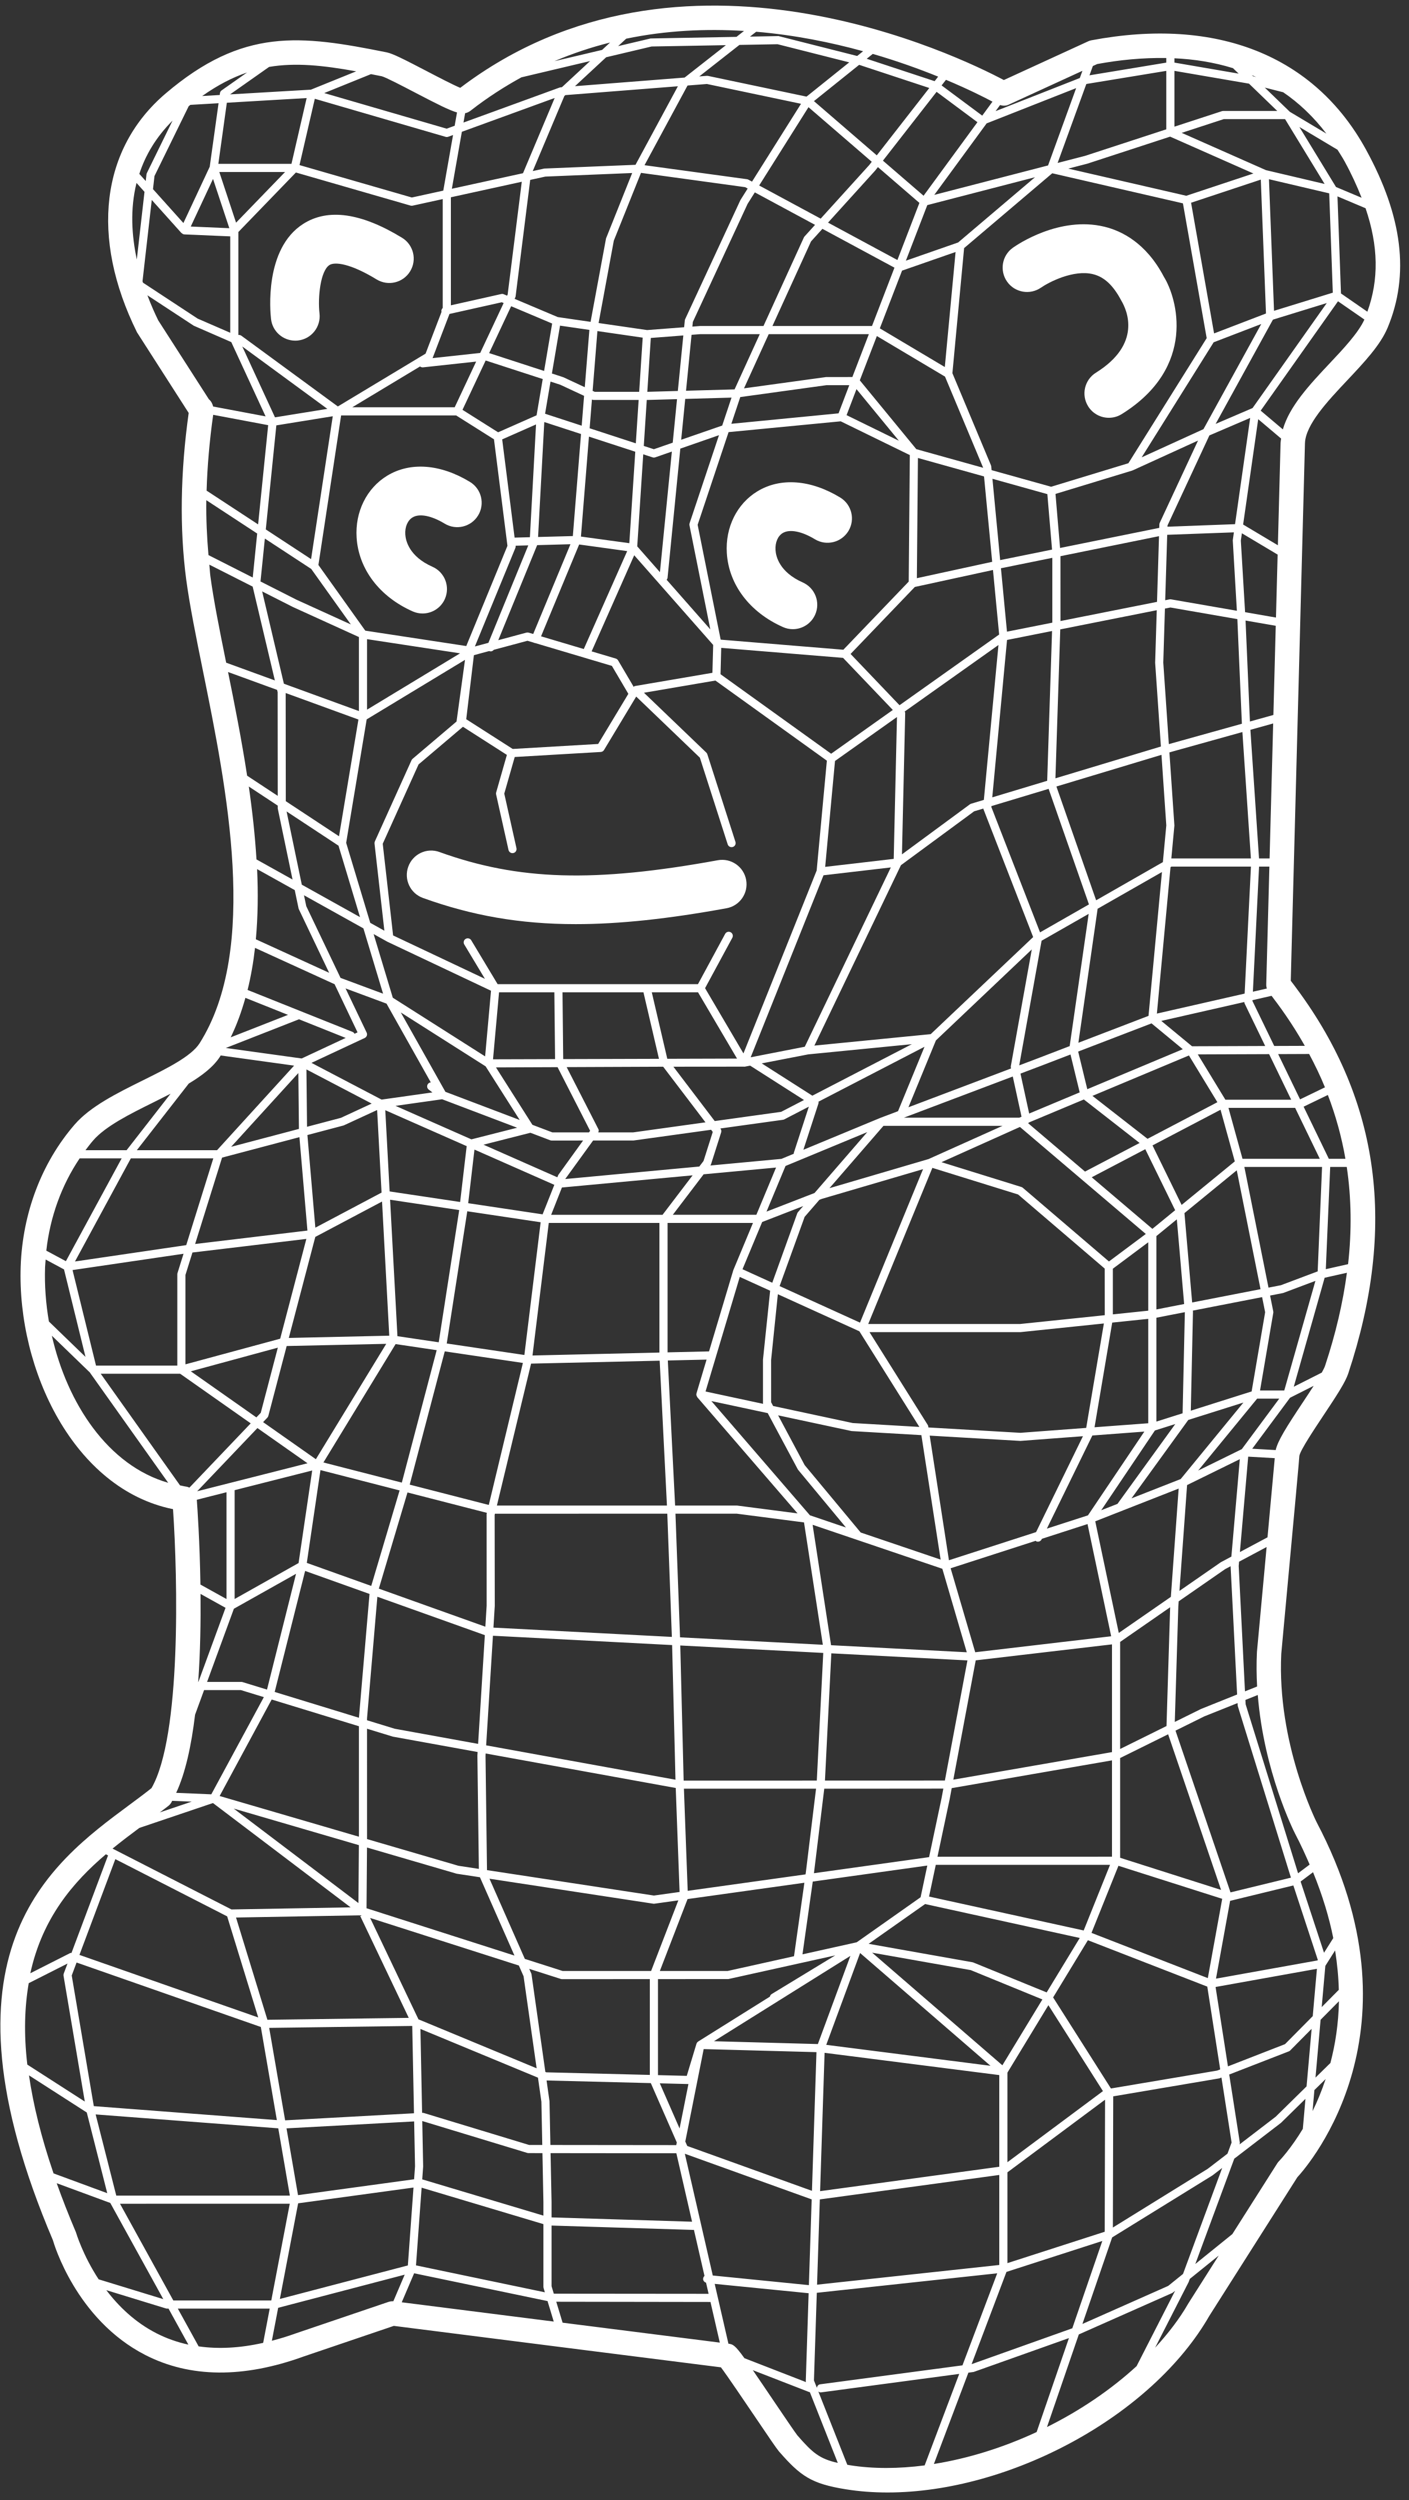 <svg width="137" height="243" viewBox="0 0 137 243" fill="none" xmlns="http://www.w3.org/2000/svg">
<rect x="0" y="0" width="137" height="243" fill="#333333" stroke="none"/>
<path d="M130.996 36.963C132.652 35.204 134.217 33.544 134.926 31.84C137.066 26.703 136.38 21.052 132.831 14.564C127.819 5.395 118.311 1.614 106.104 3.919C106.01 3.937 105.916 3.966 105.829 4.006L97.605 7.78C93.417 5.553 66.25 -7.767 44.75 8.538C44.017 8.23 42.516 7.448 41.465 6.899C39.221 5.73 38.18 5.206 37.603 5.09C29.183 3.397 23.634 2.683 16.114 9.078C9.818 14.429 8.75 23.069 13.324 32.305L18.346 40.135C17.538 45.927 17.455 51.365 18.103 56.307C18.442 58.835 19.064 61.907 19.724 65.16C22.038 76.582 25.21 92.225 19.406 101.401C18.591 102.679 16.199 103.862 13.887 105.007C11.38 106.249 8.786 107.533 7.259 109.298C4.056 112.993 2.192 117.892 2.011 123.092C1.662 133.145 7.209 144.743 16.823 146.68C17.276 153.352 17.639 168.746 14.731 173.794C14.057 174.333 13.319 174.88 12.544 175.453C4.857 181.146 -6.757 189.747 5.145 217.734C5.232 218.048 7.398 225.445 14.133 228.892C18.48 231.117 23.667 231.159 29.537 229.031L38.293 226.06C47.384 227.214 66.966 229.698 70.098 230.089C70.711 230.904 72.294 233.242 73.388 234.859C74.872 237.057 75.501 237.978 75.737 238.256C77.844 240.674 78.892 241.405 82.252 241.944C83.563 242.154 84.915 242.253 86.296 242.253C98.123 242.253 111.965 234.887 117.594 225.072L126.141 211.617C127.345 210.304 138.6 197.193 128.031 177.133C127.993 177.057 124.152 169.415 124.581 160.727C126.04 144.93 126.304 142.074 126.341 141.473H126.346C126.457 140.914 127.795 138.902 128.681 137.57C129.994 135.598 130.812 134.34 131.092 133.496C135.807 119.282 134.184 107.066 126.132 96.161C125.934 95.885 125.722 95.607 125.503 95.322C125.632 90.399 126.872 43.726 126.883 43.098C126.933 41.274 129.092 38.984 130.996 36.963ZM132.952 30.297L130.387 28.523L130.045 19.087L132.776 20.239C134.034 23.922 134.075 27.198 132.952 30.297ZM130.048 14.554C130.284 14.931 130.526 15.296 130.748 15.702C131.416 16.922 131.945 18.087 132.392 19.222L129.902 18.175L126.341 12.341L130.048 14.554ZM123.18 96.079L121.821 96.388L122.421 84.228H123.424C123.247 90.895 123.12 95.678 123.12 95.678C123.117 95.815 123.138 95.95 123.18 96.079ZM122.417 83.436L121.578 70.933L123.793 70.316C123.671 74.918 123.55 79.477 123.445 83.436H122.417ZM122.232 163.916L121.052 164.388L120.441 152.202L120.477 151.787L123.156 150.359C122.831 153.895 122.474 157.764 122.215 160.56C122.159 161.704 122.171 162.826 122.232 163.916ZM53.532 209.27L65.764 209.283L67.291 215.936L53.629 215.517V214.004L53.532 209.27ZM7.289 122.608L12.723 112.583H20.742L18.108 121.018L7.289 122.608ZM17.846 121.857L17.259 123.733C17.248 123.771 17.241 123.811 17.241 123.851V132.726H9.335L7.053 123.442L17.846 121.857ZM29.114 110.523L29.892 119.604L18.971 120.908L21.592 112.513L29.114 110.523ZM22.476 111.462L29.008 104.293L29.065 109.723L22.476 111.462ZM123.095 30.47L118.048 32.406L115.811 19.706L122.591 17.456L123.095 30.47ZM114.899 12.913L118.989 11.577H124.949L128.796 17.88L123.094 16.538L114.899 12.913ZM113.704 73.132L113.902 73.072L120.801 71.15L121.627 83.436H113.891L114.189 80.234L113.704 73.132ZM113.683 72.314L113.649 72.324L113.108 64.398L113.269 59.15L113.801 59.044L120.31 60.174L120.751 70.344L113.683 72.314ZM66.775 201.76L63.976 201.689V192.355L70.824 192.351L81.214 190.05L75.037 193.805C74.941 193.863 74.882 193.957 74.861 194.059L67.89 198.419C67.886 198.421 67.886 198.426 67.883 198.428C67.808 198.477 67.749 198.545 67.72 198.638L66.775 201.76ZM66.938 202.556L66.077 206.874L64.154 202.486L66.938 202.556ZM22.741 156.359L28.785 152.963L25.961 164.217L23.593 163.491C23.556 163.48 23.518 163.472 23.478 163.472H20.134L22.741 156.359ZM19.29 163.472H19.272C19.476 160.577 19.524 157.608 19.498 154.918L21.93 156.269L19.29 163.472ZM37.147 116.782L37.849 129.82L28.08 130.04L30.657 120.22L37.147 116.782ZM29.89 110.318L33.418 109.385L36.668 107.886L37.1 115.912L30.661 119.322L29.89 110.318ZM24.998 84.472L28.659 86.512L29.037 88.326L32.005 94.55L24.877 91.293C25.078 89.081 25.107 86.793 24.998 84.472ZM33.168 40.376H44.349L48.03 42.697L49.34 53.051L45.336 62.791L35.517 61.296L30.96 54.912L33.168 40.376ZM30.247 54.343L25.843 51.457L26.869 41.343L32.356 40.456L30.247 54.343ZM120.264 59.363L113.864 58.253C113.815 58.243 113.768 58.244 113.718 58.255L113.294 58.339L113.49 51.979L119.973 51.741L119.864 52.511L120.264 59.363ZM112.766 50.813C112.742 50.863 112.731 50.915 112.728 50.969L112.718 51.306L103.072 53.26L102.627 48.006L110.089 45.735C110.095 45.733 110.098 45.726 110.104 45.724C110.115 45.72 110.127 45.722 110.139 45.716L116.487 42.82L112.766 50.813ZM112.693 52.112L112.499 58.497L103.112 60.361L103.11 54.057L112.693 52.112ZM103.091 61.172L112.474 59.308L112.318 64.414L112.877 72.556L102.621 75.647L103.091 61.172ZM108.781 158.712L106.493 147.861L114.604 144.68L113.845 155.205L108.781 158.712ZM113.777 156.213L113.421 167.76L108.913 169.99V159.584L113.777 156.213ZM101.77 193.649L94.605 190.727L84.46 188.926L89.951 185.06L104.987 188.357L101.77 193.649ZM101.938 194.89L107.242 203.242L97.954 210.153V201.446L101.938 194.89ZM46.56 181.644L44.573 181.341L35.689 178.747L35.687 168.021L38.194 168.789L46.44 170.284L46.418 170.631L46.56 181.644ZM46.488 169.494L38.38 168.023L35.687 167.197V167.014L36.692 155.193L47.139 158.924C47.14 158.925 47.141 158.925 47.142 158.925L46.488 169.494ZM45.141 91.794L47.15 95.136L38.222 90.918L37.214 82.008L40.697 74.298L45.013 70.637L49.285 73.371L48.244 77.015C48.225 77.078 48.223 77.145 48.237 77.209L49.444 82.611C49.486 82.795 49.649 82.92 49.83 82.92C49.858 82.92 49.887 82.915 49.917 82.91C50.13 82.863 50.264 82.651 50.217 82.437L49.031 77.135L50.048 73.575L58.415 73.086C58.544 73.079 58.662 73.007 58.73 72.896L61.859 67.701L68.05 73.641L70.755 82.064C70.821 82.272 71.045 82.385 71.253 82.321C71.462 82.253 71.575 82.031 71.509 81.824L68.774 73.304C68.752 73.242 68.717 73.185 68.67 73.141L62.614 67.331L69.561 66.145L80.398 73.932L79.406 84.609L72.287 102.386L68.555 96.044L71.206 91.144C71.309 90.951 71.236 90.713 71.045 90.607C70.847 90.505 70.614 90.574 70.508 90.767L67.864 95.656H48.386L45.82 91.389C45.704 91.198 45.461 91.144 45.278 91.252C45.089 91.365 45.028 91.608 45.141 91.794ZM56.494 42.184L55.698 52.102L52.318 52.192L52.922 41.02L56.494 42.184ZM52.998 40.213L53.529 37.087L54.482 37.397L56.792 38.474L56.559 41.374L52.998 40.213ZM87.963 69.157L97.083 62.689L95.662 77.744L94.424 78.117C94.379 78.13 94.339 78.15 94.303 78.177L87.7 83.037L88.014 69.287C88.015 69.239 87.979 69.202 87.963 69.157ZM97.916 62.199L102.293 61.33L101.82 75.888L96.48 77.498L97.916 62.199ZM94.716 78.855L95.613 78.585C95.617 78.603 95.614 78.622 95.621 78.639L100.456 91.077L90.495 100.512L79.183 101.625L87.6 84.09L94.716 78.855ZM48.096 147.234L48.123 147.123L64.883 147.12L65.327 159.097L47.977 158.194L48.108 156.087L48.096 147.234ZM70.058 109.701L70.042 109.68L76.13 108.836C76.175 108.831 76.218 108.817 76.258 108.796L78.646 107.56L77.179 112.064C77.171 112.089 77.188 112.111 77.185 112.136L75.981 112.635L69.066 113.28L69.078 113.264C69.104 113.226 69.125 113.186 69.139 113.144L70.119 110.061C70.157 109.939 70.136 109.804 70.058 109.701ZM82.91 138.31L75.172 136.653L74.978 136.289L74.976 132.186L75.632 125.79L83.558 129.392L89.392 138.688L82.91 138.31ZM89.587 139.486L91.46 151.583L83.685 148.949L78.239 142.399L75.658 137.562L82.804 139.09L89.587 139.486ZM74.201 136.445L68.601 135.245L71.929 124.108L74.883 125.45L74.186 132.146V136.388C74.186 136.408 74.198 136.425 74.201 136.445ZM72.195 123.36L74.107 118.771L78.096 117.224L77.591 117.807C77.561 117.845 77.535 117.887 77.518 117.932L75.089 124.675L72.195 123.36ZM75.802 124.999L78.237 118.269L79.671 116.614L79.905 116.523L89.749 113.634L83.619 128.551L75.802 124.999ZM79.2 115.951L74.529 117.761L76.378 113.325L84.326 110.033L79.2 115.951ZM75.458 113.478L73.544 118.069L65.419 118.07L68.415 114.134L75.458 113.478ZM73.214 118.86L71.324 123.396C71.323 123.397 71.322 123.397 71.321 123.399C71.32 123.4 71.322 123.402 71.321 123.403L71.302 123.448L68.941 131.347L64.909 131.44V118.86H73.214ZM64.934 132.23L68.702 132.144L67.72 135.428C67.719 135.434 67.725 135.438 67.724 135.444C67.722 135.45 67.715 135.453 67.713 135.459C67.689 135.576 67.727 135.686 67.795 135.775C67.8 135.782 67.794 135.794 67.8 135.801L77.547 147.092L71.681 146.332L65.642 146.332L64.934 132.23ZM69.168 136.174L74.647 137.346L77.587 142.837L82.257 148.465L78.751 147.277L69.168 136.174ZM91.626 152.475L94.001 160.59L80.806 159.903L79.012 148.2L91.626 152.475ZM90.396 139.533L99.217 140.047L105.297 139.59L100.741 148.91L92.267 151.646L90.396 139.533ZM99.212 139.26L90.273 138.739L90.257 138.636C90.248 138.584 90.229 138.532 90.201 138.487L84.544 129.476L99.228 129.474L107.333 128.632L105.613 138.782L99.212 139.26ZM99.188 128.684H84.419L90.656 113.508L98.993 116.096L107.412 123.297L107.419 127.829L99.188 128.684ZM90.288 112.652L80.652 115.482L85.901 109.423H97.483L90.288 112.652ZM85.582 108.657C85.58 108.658 85.579 108.659 85.577 108.66C85.575 108.661 85.573 108.661 85.57 108.662L78.115 111.751L79.587 107.227C79.603 107.175 79.589 107.125 79.585 107.074L89.892 101.739L87.317 108.001L85.582 108.657ZM78.986 106.494L74.064 103.354L78.587 102.478L88.66 101.487L78.986 106.494ZM78.251 101.736L72.99 102.762L80.074 85.07L86.618 84.308L78.251 101.736ZM78.175 106.914L75.954 108.063L69.494 108.96L65.476 103.677L72.343 103.671C72.348 103.671 72.35 103.678 72.355 103.678C72.365 103.678 72.374 103.678 72.386 103.675C72.389 103.675 72.39 103.671 72.392 103.671H72.431L72.939 103.572L78.175 106.914ZM64.891 102.908L64.878 102.891L63.375 96.448H67.873L71.664 102.888L64.891 102.908ZM64.073 102.91L54.761 102.938L54.693 96.448H62.565L64.073 102.91ZM64.372 103.678L64.482 103.678L68.595 109.084L61.556 110.061H58.169C58.202 109.962 58.241 109.858 58.191 109.762L55.097 103.717L64.372 103.678ZM61.61 110.848L69.143 109.805L69.304 110.017L68.406 112.84L67.995 113.379L54.963 114.594L54.97 114.576L57.669 110.851L61.61 110.848ZM67.344 114.234L64.422 118.071L53.589 118.073L54.637 115.418L67.344 114.234ZM64.117 118.86V131.459L51.775 131.746L53.359 118.86H64.117ZM64.142 132.249L64.848 146.332H48.313L51.638 132.535L64.142 132.249ZM47.525 146.271L39.837 144.297L43.245 131.344L50.843 132.469L47.525 146.271ZM47.929 158.983L65.352 159.889L65.678 172.977L47.27 169.636L47.929 158.983ZM65.676 147.12L71.63 147.119L78.176 147.969L80.007 159.861L66.121 159.138L65.676 147.12ZM80.048 160.653L79.419 173.06L66.472 173.063L66.145 159.93L80.048 160.653ZM79.347 173.848L78.353 181.992L78.326 182.177L66.866 183.777L66.499 173.848L79.347 173.848ZM80.145 173.848L83.829 173.848L91.725 173.841L91.56 174.72L90.337 180.501L79.141 182.064L80.145 173.848ZM80.211 173.059L80.832 160.693L94.066 161.381L91.873 173.056L80.211 173.059ZM92.432 152.426L100.704 149.755C100.722 149.768 100.725 149.793 100.746 149.803C100.802 149.829 100.861 149.843 100.92 149.843C101.066 149.843 101.208 149.76 101.276 149.621L101.306 149.561L105.743 148.128L108.041 159.034L94.823 160.588L92.432 152.426ZM101.789 148.572L106.211 139.521L111.267 139.141L105.786 147.281L101.789 148.572ZM106.423 138.721L108.143 128.548L111.647 128.184V138.331L106.423 138.721ZM108.204 127.748V123.31L111.647 120.74V127.39L108.204 127.748ZM107.825 122.607L99.445 115.441C99.405 115.408 99.358 115.382 99.306 115.366L91.544 112.956L99.171 109.532L111.409 119.933L107.825 122.607ZM99.108 108.631H87.887L98.475 104.629L99.326 108.54L99.108 108.631ZM98.288 103.77L98.305 103.848L88.329 107.619L91.001 101.121L100.323 92.278L98.286 103.614C98.276 103.666 98.276 103.718 98.288 103.77ZM86.898 83.478L80.233 84.254L81.189 73.962L87.214 69.689L86.898 83.478ZM80.814 73.258L70.059 65.531L70.127 62.968L81.974 63.941L86.811 69.004L80.814 73.258ZM70.072 62.17L67.833 51.007L70.841 41.999L81.744 40.949L88.463 44.231L88.356 56.528L82 63.151L70.072 62.17ZM69.066 61.174L64.817 56.348C64.855 56.294 64.899 56.242 64.907 56.171L66.148 43.604L69.909 42.297L67.051 50.856C67.03 50.921 67.025 50.991 67.039 51.058L69.066 61.174ZM71.111 41.19L71.978 38.593L80.365 37.435H82.578L81.534 40.175L71.111 41.19ZM82.314 40.349L83.278 37.819L87.401 42.838L82.314 40.349ZM82.877 36.644L80.311 36.648L72.34 37.745L74.744 32.477H84.482L82.877 36.644ZM75.105 31.686L78.857 23.465L79.966 22.241L86.971 26.017L84.787 31.685L75.105 31.686ZM78.23 22.979C78.202 23.009 78.181 23.043 78.162 23.08L74.235 31.686L68.069 31.686L67.32 31.744L67.365 31.293L72.69 19.814L73.393 18.698L79.249 21.855L78.23 22.979ZM68.1 32.477H73.874L71.425 37.846L66.704 37.978L67.241 32.543L68.1 32.477ZM71.128 38.645L70.221 41.362L66.233 42.742L66.626 38.771L71.128 38.645ZM65.907 38L62.996 38.081H62.939L63.28 32.847L66.441 32.604L65.907 38ZM63.008 38.872L65.829 38.793L65.411 43.026L63.575 43.662L62.596 43.342L62.887 38.872H63.008ZM63.458 44.455C63.54 44.482 63.627 44.479 63.71 44.452L65.326 43.89L64.167 55.611L61.96 53.104L62.543 44.156L63.458 44.455ZM69.344 62.685L69.27 65.393L61.709 66.683C61.666 66.691 61.656 66.743 61.618 66.763L60.099 64.186C60.048 64.1 59.965 64.037 59.871 64.007L57.525 63.309L61.666 53.968L69.344 62.685ZM56.762 63.082L52.607 61.846L56.312 52.92L60.983 53.564L56.762 63.082ZM51.845 61.619L51.404 61.488C51.334 61.469 51.261 61.468 51.188 61.486L48.447 62.222L52.229 52.983L55.467 52.894L51.845 61.619ZM52.173 40.364L48.432 42.016L44.969 39.832L47.219 35.043L47.233 35.042L52.771 36.841L52.173 40.364ZM52.12 41.252L51.524 52.214L50.035 52.253L48.828 42.706L52.12 41.252ZM50.111 53.256C50.136 53.192 50.146 53.123 50.136 53.056L50.135 53.04L51.366 53.007L47.488 62.48L46.174 62.833L50.111 53.256ZM47.575 63.275C47.579 63.278 47.58 63.283 47.584 63.285C47.749 63.352 47.907 63.281 48.013 63.157L51.286 62.279L51.904 62.462C51.91 62.465 51.911 62.474 51.918 62.477C51.953 62.491 51.989 62.494 52.025 62.498L59.496 64.721L61.096 67.436L58.16 72.309L49.852 72.794L45.332 69.903L46.079 63.677L47.575 63.275ZM48.523 96.448H53.901L53.971 102.94L47.937 102.958L48.523 96.448ZM54.213 103.721L57.378 109.906L57.266 110.061H53.711L51.768 109.325L48.223 103.746L54.213 103.721ZM53.497 110.827C53.544 110.844 53.591 110.853 53.638 110.853L56.696 110.851L54.282 114.199L54.192 114.425L47.01 111.256L51.574 110.098L53.497 110.827ZM53.899 115.159L52.758 118.027L45.524 116.943L46.133 111.732L53.899 115.159ZM52.569 118.795L50.986 131.696L43.438 130.578L45.426 117.779L45.432 117.727L52.569 118.795ZM44.641 117.67L42.658 130.463L38.644 129.868L37.929 116.606L44.648 117.61L44.641 117.67ZM38.465 130.636L42.46 131.228L39.071 144.1L31.447 142.142L38.465 130.636ZM38.855 144.86L36.097 154.142L29.831 151.903L31.16 142.883L38.855 144.86ZM36.835 154.405L39.622 145.057L47.341 147.039L47.316 147.142L47.318 156.064L47.192 158.105L36.835 154.405ZM47.221 170.426L65.704 173.78L66.077 183.887L63.582 184.235L47.352 181.764L47.208 170.65L47.221 170.426ZM66.853 184.577L78.212 182.99L77.203 190.132L70.739 191.568H64.157L66.853 184.577ZM79.026 182.876L90.164 181.32L89.512 184.401L83.299 188.778L78.026 189.949L79.026 182.876ZM83.629 189.82L96.307 200.781L80.338 198.745L83.629 189.82ZM90.334 184.333L90.987 181.249H107.932L105.369 187.63L90.334 184.333ZM91.153 180.462L92.336 174.875L92.539 173.794L108.121 171.096V180.458L91.153 180.462ZM92.693 172.971L94.871 161.375L108.121 159.822V170.294L92.693 172.971ZM107.074 146.786L112.294 139.032L114.274 138.408L108.655 146.166L107.074 146.786ZM112.438 138.169V128.073L115.205 127.534L114.987 137.362L112.438 138.169ZM112.438 127.268V120.138L114.426 118.512L115.137 126.743L112.438 127.268ZM112.049 119.437L106.15 114.423L111.359 111.694L114.263 117.625L112.049 119.437ZM105.498 113.87L99.966 109.168C99.997 109.153 100.012 109.123 100.037 109.101L105.386 106.861L110.807 111.089L105.498 113.87ZM100.068 108.229L99.223 104.347L101.062 103.652L104.087 102.491L104.981 106.172L100.068 108.229ZM104.007 101.674L100.781 102.912L99.101 103.547L101.276 91.434L105.855 88.821L104.007 101.674ZM101.126 90.621L96.391 78.439L96.4 78.347L101.96 76.672L105.881 87.902L101.126 90.621ZM102.32 60.508L102.32 60.519L97.91 61.394L97.323 55.231L102.32 54.217V60.508ZM97.248 54.439L96.496 46.535L101.836 48.027L102.293 53.417L97.248 54.439ZM96.549 55.398L97.149 61.672L87.462 68.543L82.703 63.56L88.95 57.049L96.549 55.398ZM89.149 56.196L89.251 44.512L95.679 46.307L96.473 54.605L89.149 56.196ZM89.095 43.655L83.6 36.966L85.259 32.661L91.886 36.605L95.597 45.468L89.095 43.655ZM91.866 35.673L85.547 31.913L87.715 26.287C87.726 26.285 87.737 26.293 87.748 26.29L92.913 24.492L91.866 35.673ZM88.081 25.337L90.163 19.935L100.635 17.225L93.161 23.567L88.081 25.337ZM87.257 25.273L80.512 21.637L85.109 16.564L85.361 16.24L89.396 19.721L87.257 25.273ZM84.505 16.056L79.796 21.251L73.816 18.028L78.611 10.417L84.764 15.724L84.505 16.056ZM73.121 17.653L72.765 17.461C72.723 17.439 72.678 17.424 72.631 17.418L62.668 16.057L66.841 8.33L66.868 8.31L68.736 8.163L77.885 10.088L73.121 17.653ZM72.452 18.191L72.699 18.324L71.997 19.437L66.62 31.02C66.601 31.06 66.589 31.103 66.585 31.148L66.52 31.805L62.919 32.081L58.203 31.396L59.682 23.391L62.325 16.801L72.452 18.191ZM62.491 32.817L62.148 38.081H57.821L57.622 37.989L58.088 32.178L62.491 32.817ZM57.734 38.873L62.097 38.872L61.822 43.09L57.331 41.625L57.555 38.83L57.566 38.836C57.618 38.86 57.675 38.873 57.734 38.873ZM61.769 43.904L61.19 52.795L56.486 52.152L57.265 42.436L61.769 43.904ZM56.859 37.634L54.772 36.663L53.663 36.302L54.453 31.65L57.307 32.064L56.859 37.634ZM52.904 36.055L47.56 34.317L49.7 29.762L53.687 31.445L52.904 36.055ZM46.691 34.305L42.048 34.808C42.053 34.797 42.066 34.793 42.071 34.781L43.703 30.514L48.789 29.377L48.971 29.454L46.691 34.305ZM46.297 35.143L44.211 39.584L34.253 39.584L40.843 35.617C40.922 35.68 41.024 35.714 41.133 35.704L46.297 35.143ZM44.733 63.499L35.689 68.974V62.122L44.733 63.499ZM35.654 69.919L45.214 64.133L44.389 70.129L40.117 73.752C40.075 73.79 40.037 73.838 40.013 73.891L36.448 81.782C36.42 81.845 36.408 81.918 36.415 81.989L37.374 90.46L36 89.694L33.658 81.918L35.654 69.919ZM32.963 81.281L27.788 77.87L27.776 67.357L34.851 69.934L32.963 81.281ZM32.914 82.194L35.006 89.14L29.345 85.986L27.865 78.867L32.914 82.194ZM29.779 88.076L29.558 87.013L35.335 90.232L37.247 96.58L33.11 95.044L29.779 88.076ZM36.328 90.785L37.661 91.528C37.667 91.531 37.674 91.53 37.68 91.533C37.683 91.534 37.682 91.538 37.685 91.54L47.742 96.293L47.17 102.674L38.192 96.971L36.328 90.785ZM47.218 103.642L50.533 108.856L43.307 106.117L38.97 98.403L47.218 103.642ZM50.283 109.608L45.836 110.738L38.457 107.481L42.987 106.84L50.283 109.608ZM45.376 111.397L44.74 116.826L37.886 115.8L37.461 107.904L45.376 111.397ZM37.555 130.612L30.713 141.826L25.582 138.221L25.995 137.787C26.042 137.738 26.075 137.679 26.091 137.615L27.874 130.825L37.555 130.612ZM29.031 151.917L22.814 155.412V144.834L30.355 142.922L29.031 151.917ZM29.668 152.685L35.929 154.921L34.9 166.956L26.708 164.446L29.668 152.685ZM35.685 179.567L44.403 182.112L46.666 182.457L50.023 190.069L35.639 185.469L35.685 179.567ZM47.593 182.598L63.521 185.027C63.54 185.029 63.561 185.032 63.58 185.032C63.599 185.032 63.618 185.029 63.634 185.027L65.957 184.702L63.308 191.568H54.71L51.031 190.392L47.593 182.598ZM82.686 190.097L79.523 198.67L69.421 198.393L82.686 190.097ZM79.713 213.768L97.162 211.391V220.141L79.444 222.055L79.713 213.768ZM79.74 212.966L80.176 199.52L97.162 201.685V210.594L79.74 212.966ZM84.801 189.787L94.386 191.481L101.354 194.332L97.463 200.733L84.801 189.787ZM97.954 211.137L107.448 204.075L107.413 216.911L97.954 219.961V211.137ZM102.397 194.136L105.777 188.576L117.387 193.086L118.642 201.132L118.348 201.246L108.018 202.987L102.397 194.136ZM106.128 187.864L108.748 181.342L118.838 184.553L117.439 192.26L106.128 187.864ZM108.913 180.564V170.87L113.58 168.561L118.728 183.688L108.913 180.564ZM114.571 156.116L114.605 155.639L119.112 152.515L119.654 152.226L120.287 164.695L116.777 166.1L114.226 167.361L114.571 156.116ZM119.729 151.292L118.7 151.841L114.679 154.627L115.422 144.339L120.55 141.822L119.729 151.292ZM114.801 143.754L110.018 145.631L115.539 138.009L120.899 136.319L114.801 143.754ZM115.785 137.11L115.994 127.501L115.984 127.382L122.718 126.071L123.012 127.539L121.699 135.238L115.785 137.11ZM115.916 126.592L115.166 117.906L120.252 113.746L122.564 125.299L115.916 126.592ZM114.892 117.11L112.061 111.326L118.676 107.86L120.062 112.879L114.892 117.11ZM111.576 110.686L106.221 106.512L115.603 102.584L118.369 107.127L111.576 110.686ZM105.719 105.863L104.832 102.205L111.966 99.466L115.006 101.975L105.719 105.863ZM111.672 98.735L104.854 101.35L106.725 88.324L112.979 84.755L111.672 98.735ZM106.579 87.503L102.717 76.443L112.932 73.365L113.402 80.222L113.069 83.792L106.579 87.503ZM120.086 50.947L113.514 51.192L113.518 51.074L117.591 42.32L121.558 40.62L120.086 50.947ZM117.016 41.711L111.006 44.451L118.007 33.268L122.635 31.492L117.016 41.711ZM117.328 32.865L109.717 45.022L102.202 47.309L96.416 45.696L96.382 45.338C96.377 45.299 96.368 45.26 96.353 45.223L92.604 36.272L93.742 24.114L102.312 16.841L115.019 19.765L117.328 32.865ZM101.906 16.08L90.841 18.943L95.931 11.993L104.637 8.564L101.906 16.08ZM89.801 19.025L85.849 15.615L91.067 8.925L95.038 11.877L89.801 19.025ZM85.251 15.1L79.141 9.828L83.533 6.304L83.596 6.32L90.358 8.552L85.251 15.1ZM78.42 9.392L68.844 7.378C68.807 7.37 68.769 7.37 68.731 7.37L67.991 7.428L71.895 4.365L75.607 4.298L82.572 6.061L78.42 9.392ZM66.566 7.54L55.906 8.377L58.938 5.565L63.356 4.519L70.582 4.389L66.566 7.54ZM65.913 8.385L61.792 16.018L52.924 16.382L51.8 16.628L54.871 9.338L54.971 9.244L65.913 8.385ZM53.026 17.163L61.469 16.816L58.926 23.172L57.423 31.282L54.234 30.819L50.036 29.046L50.103 28.903C50.12 28.865 50.132 28.825 50.136 28.784L51.553 17.486L53.026 17.163ZM49.361 28.623L49.307 28.738L48.98 28.599C48.904 28.566 48.819 28.555 48.739 28.578L43.84 29.674V19.174L50.734 17.665L49.361 28.623ZM43.101 18.528L40.044 19.196L29.121 16.045L30.61 9.601L43.334 13.302C43.409 13.323 43.498 13.322 43.579 13.294L44.051 13.122L43.101 18.528ZM28.34 15.925H21.23L22.056 9.985L29.816 9.531L28.34 15.925ZM21.324 16.717H27.719L22.953 21.643L21.324 16.717ZM22.299 22.18L18.547 22.018L20.713 17.389L22.299 22.18ZM23.179 22.548L28.771 16.766L39.919 19.983C39.983 20 40.049 20.003 40.115 19.99L43.048 19.348V29.934C42.955 30.026 42.893 30.145 42.923 30.283C42.925 30.291 42.934 30.294 42.936 30.301L41.38 34.371L32.85 39.505L23.464 32.627C23.379 32.567 23.276 32.546 23.179 32.559V22.548ZM31.832 39.74L26.738 40.562L23.556 33.675L31.832 39.74ZM25.097 50.968L20.088 47.687C20.159 45.311 20.37 42.852 20.728 40.317L26.075 41.323L25.097 50.968ZM25.753 52.345L30.265 55.301L34.114 60.692L28.832 58.29L25.329 56.515L25.753 52.345ZM28.49 59.002L34.898 61.916V69.111L27.604 66.454L25.489 57.481L28.49 59.002ZM27.006 78.576L28.445 85.485L24.939 83.531C24.793 81.171 24.531 78.792 24.191 76.445L27.005 78.3L27.006 78.576ZM24.795 92.127L32.534 95.66L34.766 100.339L34.473 100.475C34.43 100.404 34.378 100.335 34.294 100.301L24.073 96.217C24.4 94.899 24.636 93.531 24.795 92.127ZM35.461 100.885C35.557 100.841 35.63 100.76 35.666 100.661C35.701 100.563 35.696 100.452 35.649 100.358L33.599 96.068L37.582 97.545L41.887 105.2C41.782 105.21 41.683 105.258 41.613 105.348C41.479 105.523 41.514 105.77 41.686 105.902L42.045 106.176L37.103 106.874L30.285 103.304L35.461 100.885ZM36.139 107.261L33.151 108.645L29.853 109.515L29.795 103.941L36.139 107.261ZM18.032 123.913L18.712 121.736L29.788 120.414L27.243 130.113L18.032 132.605V123.913ZM27.015 130.983L25.354 137.316L24.928 137.762L18.553 133.282L27.015 130.983ZM25.03 138.798L29.9 142.22L19.172 144.941L25.03 138.798ZM22.022 145.035V155.415L19.488 154.008C19.421 149.805 19.194 146.541 19.136 145.767L22.022 145.035ZM19.844 164.264H23.419L25.654 164.949L20.546 174.396L17.129 174.252C18.028 172.331 18.608 169.648 18.967 166.658L19.844 164.264ZM26.416 165.182L34.898 167.779V178.515L21.356 174.56L26.416 165.182ZM34.895 179.336L34.852 184.966L22.726 175.783L34.895 179.336ZM34.994 186.157L39.745 196.123L26 196.309L22.949 186.37L34.994 186.157ZM40.083 196.909L40.252 205.396L27.723 206.082L26.174 197.097L40.083 196.909ZM25.109 196.085L7.724 190.004L11.214 180.695L22.088 186.259L25.109 196.085ZM25.361 197.009L26.919 206.06L9.121 204.703L6.974 192.004L7.446 190.744L25.361 197.009ZM27.057 206.86L28.183 213.398H11.305L9.3 205.508L27.057 206.86ZM28.977 213.354L27.858 206.863L40.268 206.188L40.355 210.549L40.264 211.81L28.977 213.354ZM40.205 212.615L39.657 220.185L27.211 223.443L28.989 214.147L40.205 212.615ZM35.99 186.412L50.449 191.036L50.907 192.075L52.179 201.026L40.687 196.265L35.99 186.412ZM41.057 206.15L51.27 209.251C51.308 209.26 51.345 209.268 51.385 209.268L52.742 209.269L52.837 214.011V215.344L41.054 211.82L41.144 210.571L41.057 206.15ZM51.444 208.476L41.206 205.368C41.161 205.356 41.111 205.349 41.069 205.351L41.041 205.353L40.88 197.2L52.308 201.935L52.641 204.281L52.726 208.477L51.444 208.476ZM40.995 212.628L52.837 216.17V222.266C52.837 222.303 52.844 222.343 52.853 222.381L52.979 222.797L40.448 220.18L40.995 212.628ZM51.682 191.908C51.678 191.872 51.668 191.837 51.654 191.804L51.458 191.359L54.529 192.341C54.567 192.353 54.609 192.36 54.649 192.36L63.184 192.355V201.669L53.12 201.416L53.026 201.377L51.682 191.908ZM63.28 202.464L65.807 208.23L65.755 208.491L53.516 208.478L53.428 204.218L53.144 202.208L63.28 202.464ZM66.588 209.33L78.921 213.766L78.65 222.1L69.305 221.164L66.588 209.33ZM66.822 208.573L66.633 208.142L68.421 199.157L79.386 199.455L78.948 212.934L66.822 208.573ZM79.419 222.845L96.962 220.95L93.582 229.896L79.743 231.739C79.562 231.762 79.451 231.913 79.429 232.085L79.142 231.359L79.419 222.845ZM97.86 220.814L107.181 217.806L104.262 226.294L94.485 229.776L94.472 229.777L97.86 220.814ZM108.137 217.461L117.884 211.44L118.837 210.709L115.027 221.012L113.588 222.174L105.245 225.874L108.137 217.461ZM117.437 210.79L108.206 216.502L108.241 203.751L118.558 202.003L118.765 201.922L119.751 208.24L119.35 209.323L117.437 210.79ZM118.193 193.122L128.047 191.354L127.641 195.955L124.944 198.678L119.396 200.838L118.193 193.122ZM118.233 192.312L119.607 184.743C119.615 184.742 119.623 184.746 119.63 184.744L125.756 183.253L128.125 190.463L128.119 190.538L118.233 192.312ZM119.645 183.927L114.296 168.207L117.097 166.821L120.329 165.528L120.342 165.782L125.52 182.496L119.645 183.927ZM120.558 150.849L121.365 141.576L123.947 141.723C123.852 142.786 123.57 145.853 123.242 149.418L120.558 150.849ZM120.744 140.846L116.501 142.929L122.235 135.937H124.385L120.744 140.846ZM122.516 135.146L123.804 127.6C123.813 127.553 123.813 127.504 123.801 127.457L123.494 125.919L124.76 125.673L127.9 124.493L124.872 135.146H122.516ZM124.546 124.914L123.339 125.149L120.991 113.419H128.546L128.121 123.569L124.546 124.914ZM120.811 112.628L119.446 107.679H125.93L128.327 112.628H120.811ZM119.147 106.887L116.465 102.481L123.4 102.455L125.547 106.887H119.147ZM115.904 101.691L112.915 99.225L120.989 97.389C120.992 97.442 120.998 97.494 121.021 97.542L123.017 101.664L115.904 101.691ZM121.019 96.571L112.486 98.514L113.812 84.279L113.902 84.228H121.632L121.019 96.571ZM121.533 70.126L121.107 60.313L124.044 60.822C123.97 63.618 123.892 66.552 123.814 69.49L121.533 70.126ZM121.063 59.502L120.648 52.544L120.751 51.83L124.227 53.903C124.177 55.803 124.122 57.859 124.065 60.022L121.063 59.502ZM120.872 50.982L122.338 40.742L124.566 42.626C124.551 42.765 124.517 42.902 124.513 43.042C124.509 43.225 124.403 47.255 124.251 52.997L120.872 50.982ZM121.789 39.661L118.198 41.201L123.769 31.068L129.004 29.455L121.789 39.661ZM123.876 30.209L123.383 17.418L129.242 18.792L129.592 28.446L123.876 30.209ZM124.77 8.968C126.287 10.002 127.7 11.326 128.966 12.987L125.414 10.867L122.978 8.513L124.77 8.968ZM122.141 7.486L121.835 7.409L121.727 7.304C121.866 7.363 122.004 7.424 122.141 7.486ZM114.192 5.664C116.096 5.752 118.016 6.047 119.884 6.624L120.436 7.157L114.192 6.085V5.664ZM114.192 6.887L121.444 8.131L124.192 10.786H118.926C118.883 10.786 118.843 10.793 118.803 10.806L114.192 12.312V6.887ZM121.871 16.862L115.345 19.028L103.87 16.388L105.734 15.905L113.774 13.28L121.871 16.862ZM106.26 6.418L106.684 6.224C108.782 5.837 111.069 5.597 113.4 5.639V6.087L105.932 7.321L106.26 6.418ZM105.676 8.155L113.4 6.888V12.57L105.513 15.146L102.834 15.839L105.621 8.176L105.676 8.155ZM97.236 10.212C97.507 10.29 97.792 10.302 98.052 10.184L105.248 6.882L104.993 7.583L96.804 10.802L97.236 10.212ZM91.978 7.757C94.203 8.689 95.773 9.491 96.501 9.88L95.505 11.24L91.553 8.302L91.978 7.757ZM84.862 5.239C87.283 5.944 89.424 6.722 91.219 7.448L90.875 7.889L84.273 5.712L84.862 5.239ZM73.526 3.085C77.277 3.402 80.797 4.12 83.921 4.979L83.345 5.442L75.749 3.52C75.716 3.511 75.685 3.495 75.645 3.508L72.923 3.559L73.526 3.085ZM60.883 3.761C64.786 2.95 68.658 2.783 72.343 3.007L71.609 3.583L63.257 3.739L60.104 4.483L60.883 3.761ZM59.319 4.133L58.544 4.851L53.912 5.945C55.705 5.182 57.512 4.588 59.319 4.133ZM45.225 11.003C45.419 10.965 45.591 10.885 45.763 10.752C47.375 9.493 49.026 8.434 50.698 7.516L57.376 5.935L54.635 8.477L54.508 8.487C54.472 8.49 54.437 8.498 54.404 8.511L45.065 11.912L45.225 11.003ZM44.907 12.81L53.933 9.523L50.853 16.835L43.935 18.346L44.907 12.81ZM37.122 7.412C37.515 7.515 39.165 8.375 40.367 9.003C42.524 10.127 43.683 10.716 44.436 10.929L44.209 12.223L43.43 12.507L31.525 9.045L36.07 7.205C36.417 7.273 36.762 7.34 37.122 7.412ZM34.631 6.934L30.231 8.715L22.369 9.174L26.166 6.503C28.738 6.071 31.411 6.351 34.631 6.934ZM24.023 7.045L21.551 8.783C21.461 8.845 21.402 8.943 21.388 9.051L21.363 9.233L19.659 9.333C21.174 8.265 22.605 7.525 24.023 7.045ZM18.509 10.193L21.251 10.032L20.392 16.206L17.833 21.678L14.876 18.382L15.021 17.107L18.345 10.325C18.4 10.281 18.455 10.236 18.509 10.193ZM16.778 11.723L14.281 16.819C14.262 16.861 14.248 16.904 14.243 16.949L14.17 17.595L13.546 16.901C14.133 15.099 15.158 13.338 16.778 11.723ZM13.302 25.218C12.809 22.924 12.636 20.34 13.274 17.781L14.05 18.646L13.302 25.218ZM13.856 27.337L14.756 19.433L17.644 22.651C17.662 22.672 17.694 22.669 17.716 22.685C17.738 22.703 17.744 22.733 17.771 22.746C17.816 22.767 17.864 22.774 17.911 22.777C17.915 22.778 17.918 22.782 17.922 22.782L17.936 22.783C17.936 22.783 17.937 22.783 17.938 22.783C17.938 22.783 17.938 22.783 17.938 22.783L22.387 22.974V32.343L19.215 30.965L13.902 27.474C13.887 27.427 13.871 27.385 13.856 27.337ZM15.386 31.139C15.062 30.483 14.69 29.648 14.331 28.699L18.841 31.658L22.488 33.25L25.825 40.47L20.724 39.511C20.662 39.253 20.54 39.009 20.335 38.828C20.328 38.823 20.32 38.817 20.313 38.81L15.386 31.139ZM20.061 48.615L25.007 51.856L24.573 56.132L20.27 53.951C20.121 52.225 20.035 50.456 20.061 48.615ZM20.455 55.995C20.407 55.633 20.393 55.248 20.354 54.88L24.567 57.014L26.726 66.134L21.991 64.409C21.362 61.302 20.773 58.369 20.455 55.995ZM22.174 65.316L26.943 67.053L26.996 67.278L27.005 77.354L24.029 75.393C23.486 71.872 22.81 68.453 22.174 65.316ZM23.861 96.984L28.002 98.639L22.431 100.822C23.022 99.611 23.485 98.323 23.861 96.984ZM29.073 99.067L33.609 100.879L29.331 102.877L21.956 101.856L29.073 99.067ZM21.407 102.674C21.425 102.645 21.438 102.613 21.457 102.584L28.595 103.572L21.105 111.791H13.304L18.351 105.318C19.652 104.536 20.756 103.695 21.407 102.674ZM9.052 110.851C10.265 109.449 12.643 108.27 14.941 107.132C15.502 106.854 16.048 106.579 16.586 106.302L12.31 111.791H8.31C8.551 111.472 8.791 111.152 9.052 110.851ZM7.747 112.583H11.831L6.407 122.579L4.503 121.555C4.868 118.268 5.992 115.184 7.747 112.583ZM4.381 123.175C4.39 122.921 4.421 122.671 4.439 122.418L6.224 123.378L8.314 131.883L4.756 128.443C4.452 126.684 4.322 124.904 4.381 123.175ZM5.041 129.821L8.728 133.385L16.356 144.119C10.501 142.438 6.537 136.409 5.041 129.821ZM9.792 133.517L17.514 133.517L24.377 138.34L18.417 144.588C18.314 144.542 18.208 144.502 18.091 144.487C17.89 144.46 17.7 144.404 17.503 144.368L9.792 133.517ZM16.388 175.507C16.491 175.424 16.578 175.323 16.649 175.21C16.682 175.156 16.708 175.083 16.74 175.028L18.637 175.107L15.537 176.155C15.815 175.941 16.128 175.717 16.388 175.507ZM13.551 177.661L20.706 175.243L34.09 185.382L22.506 185.586L10.943 179.671C11.821 178.955 12.698 178.294 13.551 177.661ZM10.293 180.224L10.506 180.333L6.951 189.813C6.912 189.82 6.871 189.801 6.835 189.82L2.948 191.787C4.127 186.396 7.121 182.924 10.293 180.224ZM2.792 192.753L6.564 190.844L6.196 191.825C6.172 191.891 6.165 191.962 6.177 192.03L8.245 204.257L2.655 200.665C2.302 197.64 2.398 195.043 2.792 192.753ZM2.819 201.711L8.438 205.321L10.429 213.163L5.206 211.239C3.991 207.684 3.226 204.53 2.819 201.711ZM9.59 221.534C8.044 219.172 7.415 217.061 7.377 216.947C6.672 215.29 6.054 213.707 5.513 212.193L10.723 214.113L15.878 223.461L9.59 221.534ZM15.233 226.79C13.125 225.716 11.527 224.153 10.337 222.588L16.124 224.363C16.161 224.375 16.199 224.382 16.239 224.382H16.386L18.317 227.883C17.236 227.645 16.206 227.286 15.233 226.79ZM25.589 227.71C23.347 228.214 21.251 228.329 19.313 228.051L17.289 224.382H26.225L25.589 227.71ZM16.852 223.59L11.667 214.19L28.174 214.186L26.377 223.59H16.852ZM38.245 223.668C38.221 223.666 38.196 223.663 38.171 223.663C38.041 223.663 37.914 223.684 37.789 223.724L28.75 226.792C27.96 227.079 27.192 227.308 26.434 227.508L27.047 224.303L39.35 221.082L38.245 223.668ZM39.062 223.767L40.266 220.948L53.238 223.65L53.842 225.641C48.655 224.983 43.25 224.298 39.062 223.767ZM53.629 222.207V216.309L67.414 216.733C67.419 216.733 67.421 216.733 67.426 216.733C67.443 216.733 67.453 216.717 67.47 216.715L68.5 221.202C68.427 221.267 68.38 221.361 68.368 221.467C68.35 221.655 68.479 221.806 68.651 221.863L68.9 222.944L53.848 222.93L53.629 222.207ZM54.703 225.75L54.086 223.713L69.081 223.736L69.988 227.686C67.831 227.414 61.58 226.622 54.703 225.75ZM70.826 227.791L69.491 221.977L78.625 222.885L78.348 231.416C78.348 231.451 78.358 231.488 78.367 231.524L72.383 229.201C71.443 227.898 71.26 227.852 70.826 227.791ZM77.535 236.708C77.342 236.475 76.284 234.91 75.35 233.532C74.43 232.17 73.739 231.15 73.199 230.365L78.692 232.497C78.708 232.504 78.724 232.492 78.741 232.496L81.462 239.379C79.672 238.976 79.008 238.398 77.535 236.708ZM82.627 239.602C82.538 239.588 82.469 239.573 82.384 239.558L79.57 232.441C79.635 232.488 79.71 232.526 79.795 232.526C79.811 232.526 79.83 232.523 79.847 232.521L93.268 230.727L89.907 239.619C87.387 239.947 84.921 239.969 82.627 239.602ZM90.804 239.482L94.158 230.607L94.669 230.539L103.935 227.246L100.794 236.379C97.561 237.881 94.149 238.95 90.804 239.482ZM101.801 235.892L104.895 226.891L113.956 222.874C113.987 222.86 114.017 222.843 114.043 222.822L114.259 222.648L110.514 229.972C108.002 232.275 105.017 234.291 101.801 235.892ZM115.563 223.847C114.696 225.36 113.582 226.805 112.315 228.18L115.57 221.809L115.686 221.495L118.5 219.223L115.563 223.847ZM126.676 206.912C125.523 208.817 124.494 209.913 124.355 210.055C124.296 210.114 124.242 210.182 124.197 210.253L119.825 217.136L116.222 220.046L120.01 209.81L124.553 206.327L126.933 203.992L126.676 206.912ZM127.04 202.783L124.037 205.731L120.523 208.424L120.526 208.417C120.549 208.353 120.556 208.285 120.547 208.219L119.519 201.63L125.309 199.382C125.361 199.363 125.408 199.333 125.446 199.293L127.533 197.186L127.04 202.783ZM127.621 205.193L127.802 203.14L128.897 202.065C128.509 203.225 128.076 204.275 127.621 205.193ZM129.359 200.507L127.908 201.93L128.404 196.308L130.188 194.506C130.145 196.733 129.826 198.729 129.359 200.507ZM130.174 193.399L128.512 195.076L128.865 191.071L129.815 189.569C130.025 190.903 130.147 192.183 130.174 193.399ZM129.637 188.369L128.737 189.794L126.478 182.923L126.462 182.872L127.67 181.966C128.592 184.218 129.235 186.358 129.637 188.369ZM125.927 178.226C126.467 179.251 126.915 180.242 127.34 181.224L126.214 182.07L121.115 165.645L121.094 165.223L122.296 164.742C122.895 172.195 125.777 177.933 125.927 178.226ZM126.707 136.256C125.062 138.728 124.247 140.022 124.037 140.938L121.757 140.807L125.432 135.853L127.732 134.693C127.398 135.213 127.041 135.754 126.707 136.256ZM128.839 132.747C128.787 132.905 128.671 133.136 128.519 133.408L125.796 134.782L128.798 124.189L130.963 123.705C130.573 126.622 129.874 129.631 128.839 132.747ZM131.076 122.868L128.911 123.356L129.337 113.419L130.948 113.419C131.398 116.458 131.446 119.602 131.076 122.868ZM130.818 112.628H129.205L126.753 107.563L129.11 106.423C129.882 108.441 130.451 110.508 130.818 112.628ZM128.829 105.681L126.408 106.852L124.278 102.452L127.291 102.44C127.86 103.507 128.381 104.585 128.829 105.681ZM126.87 101.65L123.895 101.661L121.777 97.287L121.781 97.209L123.637 96.787C123.836 97.046 124.028 97.299 124.216 97.558C125.206 98.9 126.087 100.264 126.87 101.65ZM124.736 41.736L122.579 39.912L130.096 29.282L132.664 31.058C132.082 32.337 130.663 33.858 129.268 35.336C127.337 37.386 125.37 39.496 124.736 41.736Z" fill="white"/>
<path d="M81.694 48.355C78.826 46.615 75.89 46.393 73.649 47.75C71.653 48.959 70.51 51.262 70.671 53.764C70.864 56.831 72.905 59.516 76.128 60.946C76.439 61.085 76.767 61.151 77.087 61.151C77.997 61.151 78.864 60.626 79.258 59.741C79.79 58.544 79.251 57.142 78.051 56.61C75.779 55.6 75.442 54.073 75.405 53.463C75.358 52.733 75.626 52.097 76.107 51.808C76.769 51.406 77.945 51.63 79.234 52.411C80.351 53.09 81.809 52.733 82.493 51.613C83.172 50.493 82.813 49.034 81.694 48.355Z" fill="white"/>
<path d="M40.126 59.424C40.44 59.562 40.765 59.628 41.085 59.628C41.995 59.628 42.865 59.101 43.256 58.216C43.788 57.018 43.246 55.617 42.049 55.086C39.782 54.082 39.448 52.557 39.408 51.949C39.361 51.216 39.632 50.581 40.112 50.29C40.774 49.887 41.946 50.111 43.232 50.892C44.349 51.571 45.81 51.215 46.489 50.096C47.17 48.976 46.814 47.517 45.692 46.837C42.827 45.098 39.895 44.875 37.654 46.231C35.656 47.441 34.513 49.747 34.674 52.249C34.869 55.315 36.907 57.997 40.126 59.424Z" fill="white"/>
<path d="M107.37 22.032C103.022 20.988 98.936 23.758 98.486 24.078C97.421 24.834 97.171 26.304 97.921 27.373C98.672 28.442 100.15 28.697 101.22 27.955C101.976 27.431 104.368 26.18 106.276 26.648C107.358 26.914 108.237 27.717 109.036 29.234C109.59 30.169 111.041 33.432 106.562 36.221C105.449 36.914 105.11 38.376 105.801 39.488C106.251 40.211 107.026 40.608 107.818 40.606C108.246 40.606 108.678 40.491 109.069 40.248C116.402 35.681 114.451 28.957 113.167 26.904C111.444 23.615 109.064 22.439 107.37 22.032Z" fill="white"/>
<path d="M28.707 33.109C28.797 33.109 28.889 33.105 28.98 33.094C30.281 32.944 31.214 31.769 31.066 30.467C30.884 28.876 31.163 26.316 32.032 25.76C32.557 25.429 34.068 25.601 36.618 27.158C37.737 27.84 39.196 27.489 39.879 26.37C40.562 25.252 40.209 23.792 39.092 23.11C35.114 20.682 31.879 20.228 29.48 21.762C25.686 24.183 26.273 30.317 26.353 31.009C26.492 32.218 27.517 33.109 28.707 33.109Z" fill="white"/>
<path d="M70.64 88.276C71.929 88.043 72.784 86.808 72.549 85.519C72.315 84.23 71.078 83.375 69.792 83.61C57.748 85.802 50.419 85.58 42.73 82.812C41.491 82.359 40.14 83.005 39.695 84.24C39.252 85.472 39.891 86.832 41.123 87.275C45.857 88.981 50.532 89.82 55.978 89.82C60.257 89.82 65.013 89.301 70.64 88.276Z" fill="white"/>
</svg>

